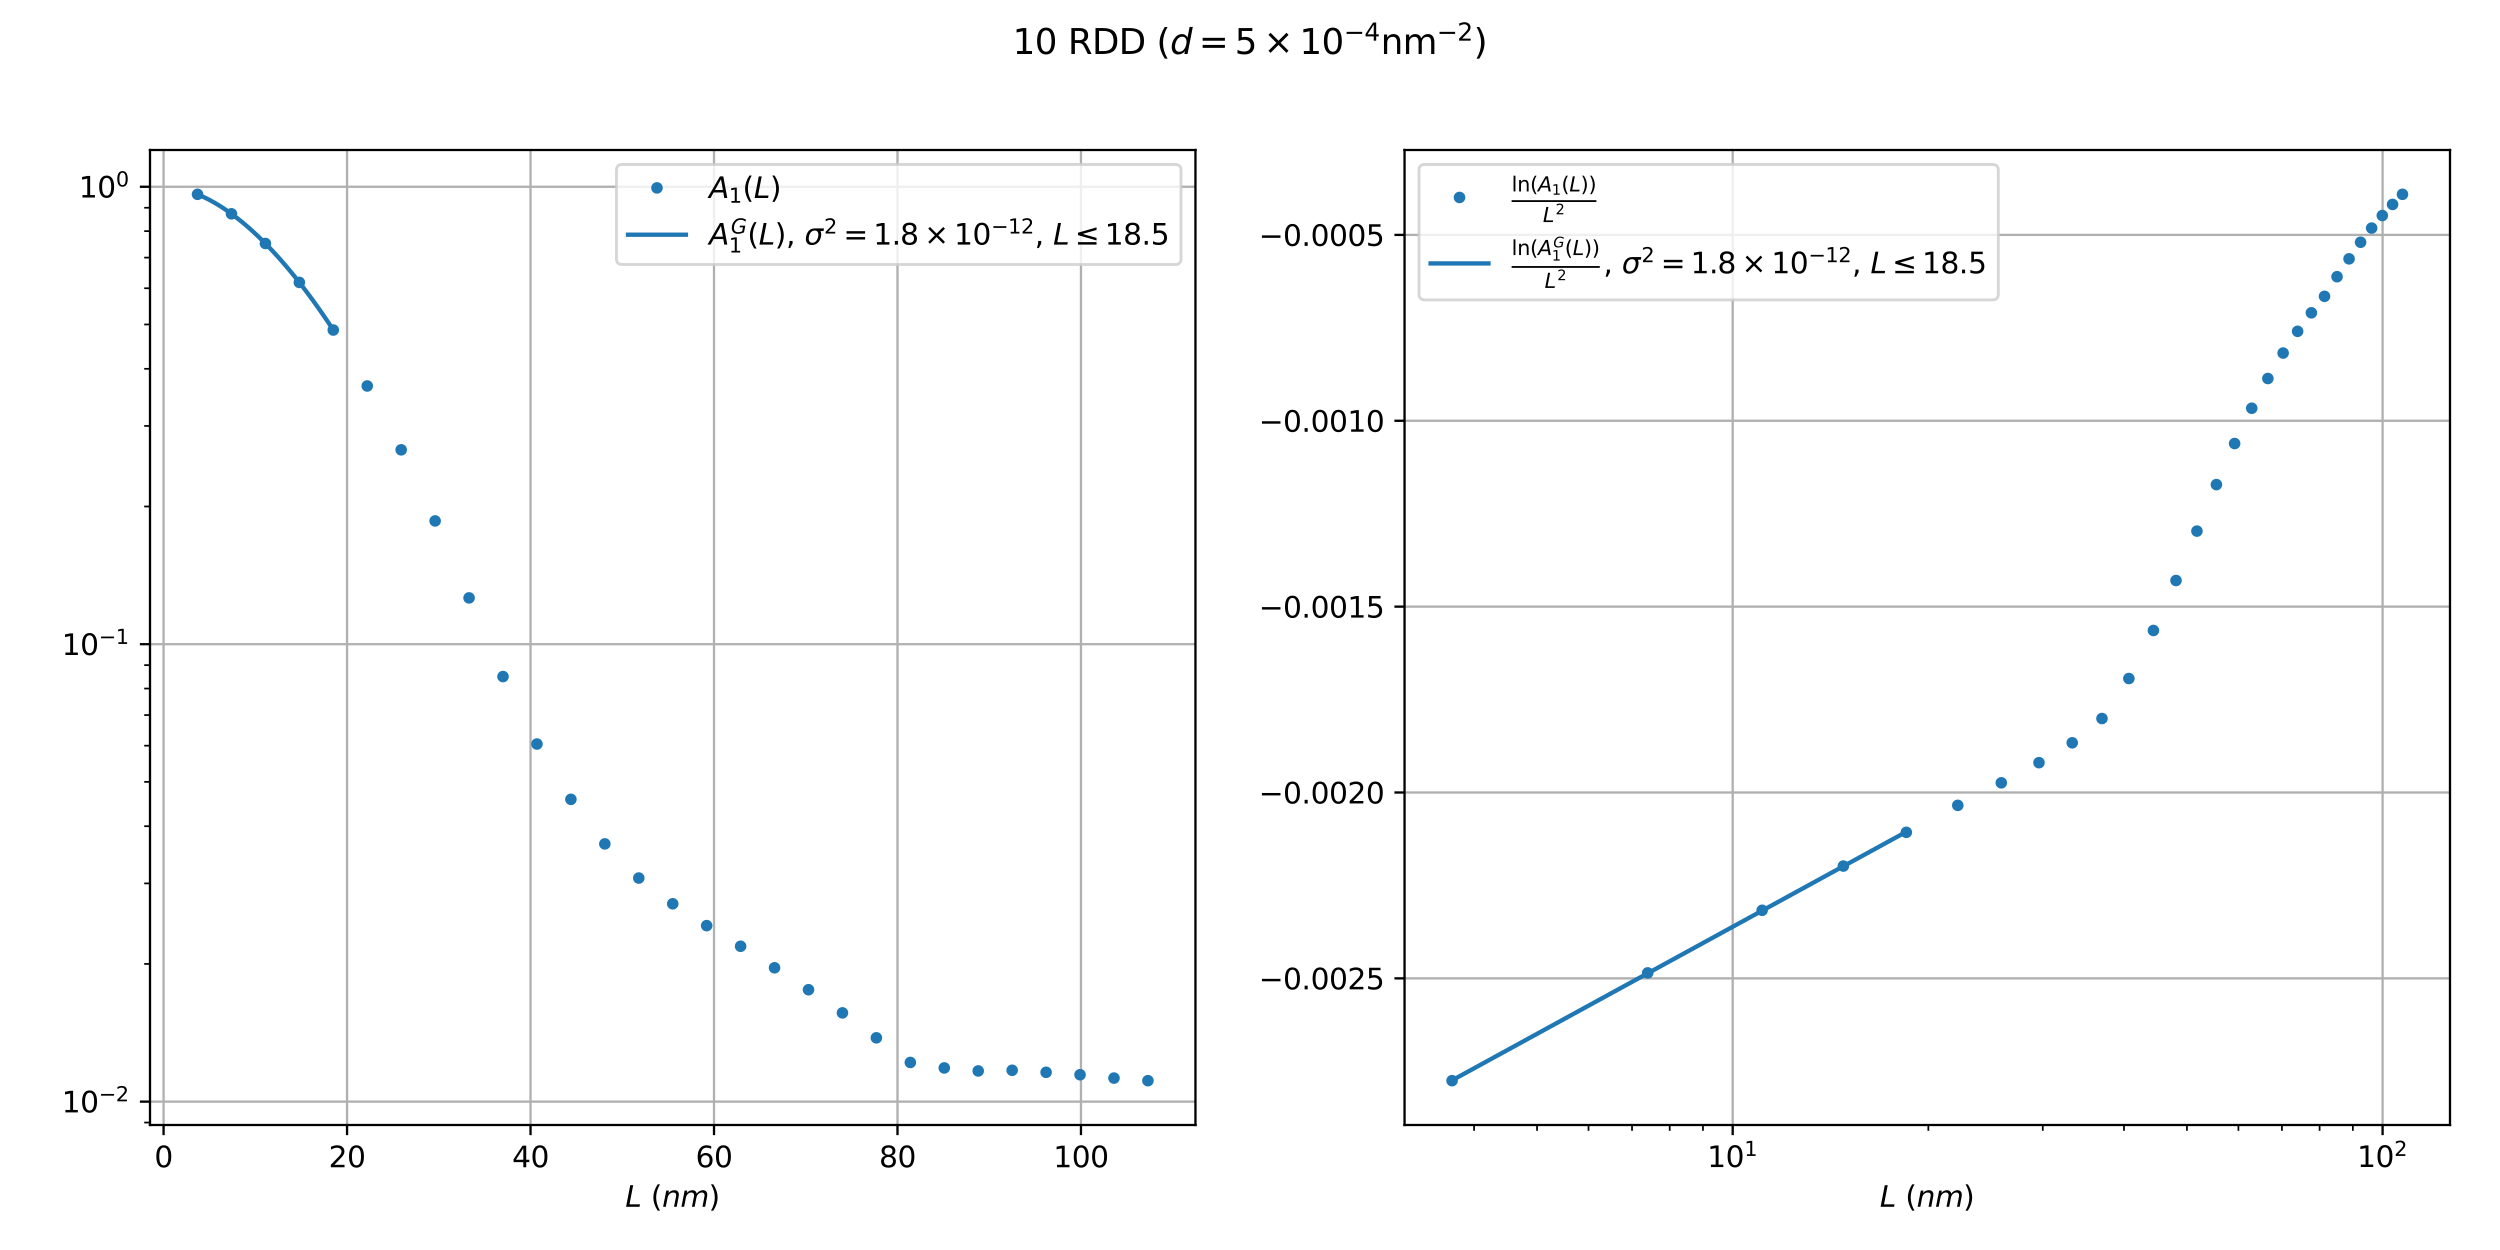 <?xml version="1.0" encoding="utf-8" standalone="no"?>
<!DOCTYPE svg PUBLIC "-//W3C//DTD SVG 1.1//EN"
  "http://www.w3.org/Graphics/SVG/1.1/DTD/svg11.dtd">
<svg height="432pt" version="1.1" viewBox="0 0 864 432" width="864pt" xmlns="http://www.w3.org/2000/svg" xmlns:xlink="http://www.w3.org/1999/xlink">
 <defs>
  <style type="text/css">*{stroke-linecap:butt;stroke-linejoin:round;}</style>
 </defs>
 <g id="figure_1">
  <g id="patch_1">
   <path d="M 0 432 
L 864 432 
L 864 0 
L 0 0 
z
" style="fill:#ffffff;"/>
  </g>
  <g id="axes_1">
   <g id="patch_2">
    <path d="M 51.84 388.8 
L 413.149 388.8 
L 413.149 51.84 
L 51.84 51.84 
z
" style="fill:#ffffff;"/>
   </g>
   <g id="matplotlib.axis_1">
    <g id="xtick_1">
     <g id="line2d_1">
      <path clip-path="url(#pb97b52e632)" d="M 56.532 388.8 
L 56.532 51.84 
" style="fill:none;stroke:#b0b0b0;stroke-linecap:square;stroke-width:0.8;"/>
     </g>
     <g id="line2d_2">
      <defs>
       <path d="M 0 0 
L 0 3.5 
" id="mb78f1dc0a3" style="stroke:#000000;stroke-width:0.8;"/>
      </defs>
      <g>
       <use style="stroke:#000000;stroke-width:0.8;" x="56.532" xlink:href="#mb78f1dc0a3" y="388.8"/>
      </g>
     </g>
     <g id="text_1">
      <!-- 0 -->
      <g transform="translate(53.351 403.398)scale(0.1 -0.1)">
       <defs>
        <path d="M 2034 4250 
Q 1547 4250 1301 3770 
Q 1056 3291 1056 2328 
Q 1056 1369 1301 889 
Q 1547 409 2034 409 
Q 2525 409 2770 889 
Q 3016 1369 3016 2328 
Q 3016 3291 2770 3770 
Q 2525 4250 2034 4250 
z
M 2034 4750 
Q 2819 4750 3233 4129 
Q 3647 3509 3647 2328 
Q 3647 1150 3233 529 
Q 2819 -91 2034 -91 
Q 1250 -91 836 529 
Q 422 1150 422 2328 
Q 422 3509 836 4129 
Q 1250 4750 2034 4750 
z
" id="DejaVuSans-30" transform="scale(0.016)"/>
       </defs>
       <use xlink:href="#DejaVuSans-30"/>
      </g>
     </g>
    </g>
    <g id="xtick_2">
     <g id="line2d_3">
      <path clip-path="url(#pb97b52e632)" d="M 119.942 388.8 
L 119.942 51.84 
" style="fill:none;stroke:#b0b0b0;stroke-linecap:square;stroke-width:0.8;"/>
     </g>
     <g id="line2d_4">
      <g>
       <use style="stroke:#000000;stroke-width:0.8;" x="119.942" xlink:href="#mb78f1dc0a3" y="388.8"/>
      </g>
     </g>
     <g id="text_2">
      <!-- 20 -->
      <g transform="translate(113.58 403.398)scale(0.1 -0.1)">
       <defs>
        <path d="M 1228 531 
L 3431 531 
L 3431 0 
L 469 0 
L 469 531 
Q 828 903 1448 1529 
Q 2069 2156 2228 2338 
Q 2531 2678 2651 2914 
Q 2772 3150 2772 3378 
Q 2772 3750 2511 3984 
Q 2250 4219 1831 4219 
Q 1534 4219 1204 4116 
Q 875 4013 500 3803 
L 500 4441 
Q 881 4594 1212 4672 
Q 1544 4750 1819 4750 
Q 2544 4750 2975 4387 
Q 3406 4025 3406 3419 
Q 3406 3131 3298 2873 
Q 3191 2616 2906 2266 
Q 2828 2175 2409 1742 
Q 1991 1309 1228 531 
z
" id="DejaVuSans-32" transform="scale(0.016)"/>
       </defs>
       <use xlink:href="#DejaVuSans-32"/>
       <use x="63.623" xlink:href="#DejaVuSans-30"/>
      </g>
     </g>
    </g>
    <g id="xtick_3">
     <g id="line2d_5">
      <path clip-path="url(#pb97b52e632)" d="M 183.352 388.8 
L 183.352 51.84 
" style="fill:none;stroke:#b0b0b0;stroke-linecap:square;stroke-width:0.8;"/>
     </g>
     <g id="line2d_6">
      <g>
       <use style="stroke:#000000;stroke-width:0.8;" x="183.352" xlink:href="#mb78f1dc0a3" y="388.8"/>
      </g>
     </g>
     <g id="text_3">
      <!-- 40 -->
      <g transform="translate(176.989 403.398)scale(0.1 -0.1)">
       <defs>
        <path d="M 2419 4116 
L 825 1625 
L 2419 1625 
L 2419 4116 
z
M 2253 4666 
L 3047 4666 
L 3047 1625 
L 3713 1625 
L 3713 1100 
L 3047 1100 
L 3047 0 
L 2419 0 
L 2419 1100 
L 313 1100 
L 313 1709 
L 2253 4666 
z
" id="DejaVuSans-34" transform="scale(0.016)"/>
       </defs>
       <use xlink:href="#DejaVuSans-34"/>
       <use x="63.623" xlink:href="#DejaVuSans-30"/>
      </g>
     </g>
    </g>
    <g id="xtick_4">
     <g id="line2d_7">
      <path clip-path="url(#pb97b52e632)" d="M 246.762 388.8 
L 246.762 51.84 
" style="fill:none;stroke:#b0b0b0;stroke-linecap:square;stroke-width:0.8;"/>
     </g>
     <g id="line2d_8">
      <g>
       <use style="stroke:#000000;stroke-width:0.8;" x="246.762" xlink:href="#mb78f1dc0a3" y="388.8"/>
      </g>
     </g>
     <g id="text_4">
      <!-- 60 -->
      <g transform="translate(240.399 403.398)scale(0.1 -0.1)">
       <defs>
        <path d="M 2113 2584 
Q 1688 2584 1439 2293 
Q 1191 2003 1191 1497 
Q 1191 994 1439 701 
Q 1688 409 2113 409 
Q 2538 409 2786 701 
Q 3034 994 3034 1497 
Q 3034 2003 2786 2293 
Q 2538 2584 2113 2584 
z
M 3366 4563 
L 3366 3988 
Q 3128 4100 2886 4159 
Q 2644 4219 2406 4219 
Q 1781 4219 1451 3797 
Q 1122 3375 1075 2522 
Q 1259 2794 1537 2939 
Q 1816 3084 2150 3084 
Q 2853 3084 3261 2657 
Q 3669 2231 3669 1497 
Q 3669 778 3244 343 
Q 2819 -91 2113 -91 
Q 1303 -91 875 529 
Q 447 1150 447 2328 
Q 447 3434 972 4092 
Q 1497 4750 2381 4750 
Q 2619 4750 2861 4703 
Q 3103 4656 3366 4563 
z
" id="DejaVuSans-36" transform="scale(0.016)"/>
       </defs>
       <use xlink:href="#DejaVuSans-36"/>
       <use x="63.623" xlink:href="#DejaVuSans-30"/>
      </g>
     </g>
    </g>
    <g id="xtick_5">
     <g id="line2d_9">
      <path clip-path="url(#pb97b52e632)" d="M 310.172 388.8 
L 310.172 51.84 
" style="fill:none;stroke:#b0b0b0;stroke-linecap:square;stroke-width:0.8;"/>
     </g>
     <g id="line2d_10">
      <g>
       <use style="stroke:#000000;stroke-width:0.8;" x="310.172" xlink:href="#mb78f1dc0a3" y="388.8"/>
      </g>
     </g>
     <g id="text_5">
      <!-- 80 -->
      <g transform="translate(303.809 403.398)scale(0.1 -0.1)">
       <defs>
        <path d="M 2034 2216 
Q 1584 2216 1326 1975 
Q 1069 1734 1069 1313 
Q 1069 891 1326 650 
Q 1584 409 2034 409 
Q 2484 409 2743 651 
Q 3003 894 3003 1313 
Q 3003 1734 2745 1975 
Q 2488 2216 2034 2216 
z
M 1403 2484 
Q 997 2584 770 2862 
Q 544 3141 544 3541 
Q 544 4100 942 4425 
Q 1341 4750 2034 4750 
Q 2731 4750 3128 4425 
Q 3525 4100 3525 3541 
Q 3525 3141 3298 2862 
Q 3072 2584 2669 2484 
Q 3125 2378 3379 2068 
Q 3634 1759 3634 1313 
Q 3634 634 3220 271 
Q 2806 -91 2034 -91 
Q 1263 -91 848 271 
Q 434 634 434 1313 
Q 434 1759 690 2068 
Q 947 2378 1403 2484 
z
M 1172 3481 
Q 1172 3119 1398 2916 
Q 1625 2713 2034 2713 
Q 2441 2713 2670 2916 
Q 2900 3119 2900 3481 
Q 2900 3844 2670 4047 
Q 2441 4250 2034 4250 
Q 1625 4250 1398 4047 
Q 1172 3844 1172 3481 
z
" id="DejaVuSans-38" transform="scale(0.016)"/>
       </defs>
       <use xlink:href="#DejaVuSans-38"/>
       <use x="63.623" xlink:href="#DejaVuSans-30"/>
      </g>
     </g>
    </g>
    <g id="xtick_6">
     <g id="line2d_11">
      <path clip-path="url(#pb97b52e632)" d="M 373.581 388.8 
L 373.581 51.84 
" style="fill:none;stroke:#b0b0b0;stroke-linecap:square;stroke-width:0.8;"/>
     </g>
     <g id="line2d_12">
      <g>
       <use style="stroke:#000000;stroke-width:0.8;" x="373.581" xlink:href="#mb78f1dc0a3" y="388.8"/>
      </g>
     </g>
     <g id="text_6">
      <!-- 100 -->
      <g transform="translate(364.038 403.398)scale(0.1 -0.1)">
       <defs>
        <path d="M 794 531 
L 1825 531 
L 1825 4091 
L 703 3866 
L 703 4441 
L 1819 4666 
L 2450 4666 
L 2450 531 
L 3481 531 
L 3481 0 
L 794 0 
L 794 531 
z
" id="DejaVuSans-31" transform="scale(0.016)"/>
       </defs>
       <use xlink:href="#DejaVuSans-31"/>
       <use x="63.623" xlink:href="#DejaVuSans-30"/>
       <use x="127.246" xlink:href="#DejaVuSans-30"/>
      </g>
     </g>
    </g>
    <g id="text_7">
     <!-- $L \ (nm)$ -->
     <g transform="translate(216.095 417.077)scale(0.1 -0.1)">
      <defs>
       <path d="M 1075 4666 
L 1709 4666 
L 909 525 
L 3181 525 
L 3078 0 
L 172 0 
L 1075 4666 
z
" id="DejaVuSans-Oblique-4c" transform="scale(0.016)"/>
       <path d="M 1984 4856 
Q 1566 4138 1362 3434 
Q 1159 2731 1159 2009 
Q 1159 1288 1364 580 
Q 1569 -128 1984 -844 
L 1484 -844 
Q 1016 -109 783 600 
Q 550 1309 550 2009 
Q 550 2706 781 3412 
Q 1013 4119 1484 4856 
L 1984 4856 
z
" id="DejaVuSans-28" transform="scale(0.016)"/>
       <path d="M 3566 2113 
L 3156 0 
L 2578 0 
L 2988 2091 
Q 3016 2238 3031 2350 
Q 3047 2463 3047 2528 
Q 3047 2791 2881 2937 
Q 2716 3084 2419 3084 
Q 1956 3084 1622 2776 
Q 1288 2469 1184 1941 
L 800 0 
L 225 0 
L 903 3500 
L 1478 3500 
L 1363 2950 
Q 1603 3253 1940 3418 
Q 2278 3584 2650 3584 
Q 3113 3584 3367 3334 
Q 3622 3084 3622 2631 
Q 3622 2519 3608 2391 
Q 3594 2263 3566 2113 
z
" id="DejaVuSans-Oblique-6e" transform="scale(0.016)"/>
       <path d="M 5747 2113 
L 5338 0 
L 4763 0 
L 5166 2094 
Q 5191 2228 5203 2325 
Q 5216 2422 5216 2491 
Q 5216 2772 5059 2928 
Q 4903 3084 4622 3084 
Q 4203 3084 3875 2770 
Q 3547 2456 3450 1953 
L 3066 0 
L 2491 0 
L 2900 2094 
Q 2925 2209 2937 2307 
Q 2950 2406 2950 2484 
Q 2950 2769 2794 2926 
Q 2638 3084 2363 3084 
Q 1938 3084 1609 2770 
Q 1281 2456 1184 1953 
L 800 0 
L 225 0 
L 909 3500 
L 1484 3500 
L 1375 2956 
Q 1609 3263 1923 3423 
Q 2238 3584 2597 3584 
Q 2978 3584 3223 3384 
Q 3469 3184 3519 2828 
Q 3781 3197 4126 3390 
Q 4472 3584 4856 3584 
Q 5306 3584 5551 3325 
Q 5797 3066 5797 2591 
Q 5797 2488 5784 2364 
Q 5772 2241 5747 2113 
z
" id="DejaVuSans-Oblique-6d" transform="scale(0.016)"/>
       <path d="M 513 4856 
L 1013 4856 
Q 1481 4119 1714 3412 
Q 1947 2706 1947 2009 
Q 1947 1309 1714 600 
Q 1481 -109 1013 -844 
L 513 -844 
Q 928 -128 1133 580 
Q 1338 1288 1338 2009 
Q 1338 2731 1133 3434 
Q 928 4138 513 4856 
z
" id="DejaVuSans-29" transform="scale(0.016)"/>
      </defs>
      <use transform="translate(0 0.125)" xlink:href="#DejaVuSans-Oblique-4c"/>
      <use transform="translate(88.183 0.125)" xlink:href="#DejaVuSans-28"/>
      <use transform="translate(127.197 0.125)" xlink:href="#DejaVuSans-Oblique-6e"/>
      <use transform="translate(190.576 0.125)" xlink:href="#DejaVuSans-Oblique-6d"/>
      <use transform="translate(287.988 0.125)" xlink:href="#DejaVuSans-29"/>
     </g>
    </g>
   </g>
   <g id="matplotlib.axis_2">
    <g id="ytick_1">
     <g id="line2d_13">
      <path clip-path="url(#pb97b52e632)" d="M 51.84 380.721 
L 413.149 380.721 
" style="fill:none;stroke:#b0b0b0;stroke-linecap:square;stroke-width:0.8;"/>
     </g>
     <g id="line2d_14">
      <defs>
       <path d="M 0 0 
L -3.5 0 
" id="m21ba1be3ae" style="stroke:#000000;stroke-width:0.8;"/>
      </defs>
      <g>
       <use style="stroke:#000000;stroke-width:0.8;" x="51.84" xlink:href="#m21ba1be3ae" y="380.721"/>
      </g>
     </g>
     <g id="text_8">
      <!-- $\mathdefault{10^{-2}}$ -->
      <g transform="translate(21.34 384.52)scale(0.1 -0.1)">
       <defs>
        <path d="M 678 2272 
L 4684 2272 
L 4684 1741 
L 678 1741 
L 678 2272 
z
" id="DejaVuSans-2212" transform="scale(0.016)"/>
       </defs>
       <use transform="translate(0 0.766)" xlink:href="#DejaVuSans-31"/>
       <use transform="translate(63.623 0.766)" xlink:href="#DejaVuSans-30"/>
       <use transform="translate(128.203 39.047)scale(0.7)" xlink:href="#DejaVuSans-2212"/>
       <use transform="translate(186.855 39.047)scale(0.7)" xlink:href="#DejaVuSans-32"/>
      </g>
     </g>
    </g>
    <g id="ytick_2">
     <g id="line2d_15">
      <path clip-path="url(#pb97b52e632)" d="M 51.84 222.635 
L 413.149 222.635 
" style="fill:none;stroke:#b0b0b0;stroke-linecap:square;stroke-width:0.8;"/>
     </g>
     <g id="line2d_16">
      <g>
       <use style="stroke:#000000;stroke-width:0.8;" x="51.84" xlink:href="#m21ba1be3ae" y="222.635"/>
      </g>
     </g>
     <g id="text_9">
      <!-- $\mathdefault{10^{-1}}$ -->
      <g transform="translate(21.34 226.434)scale(0.1 -0.1)">
       <use transform="translate(0 0.684)" xlink:href="#DejaVuSans-31"/>
       <use transform="translate(63.623 0.684)" xlink:href="#DejaVuSans-30"/>
       <use transform="translate(128.203 38.966)scale(0.7)" xlink:href="#DejaVuSans-2212"/>
       <use transform="translate(186.855 38.966)scale(0.7)" xlink:href="#DejaVuSans-31"/>
      </g>
     </g>
    </g>
    <g id="ytick_3">
     <g id="line2d_17">
      <path clip-path="url(#pb97b52e632)" d="M 51.84 64.549 
L 413.149 64.549 
" style="fill:none;stroke:#b0b0b0;stroke-linecap:square;stroke-width:0.8;"/>
     </g>
     <g id="line2d_18">
      <g>
       <use style="stroke:#000000;stroke-width:0.8;" x="51.84" xlink:href="#m21ba1be3ae" y="64.549"/>
      </g>
     </g>
     <g id="text_10">
      <!-- $\mathdefault{10^{0}}$ -->
      <g transform="translate(27.24 68.348)scale(0.1 -0.1)">
       <use transform="translate(0 0.766)" xlink:href="#DejaVuSans-31"/>
       <use transform="translate(63.623 0.766)" xlink:href="#DejaVuSans-30"/>
       <use transform="translate(128.203 39.047)scale(0.7)" xlink:href="#DejaVuSans-30"/>
      </g>
     </g>
    </g>
    <g id="ytick_4">
     <g id="line2d_19">
      <defs>
       <path d="M 0 0 
L -2 0 
" id="m1675311698" style="stroke:#000000;stroke-width:0.6;"/>
      </defs>
      <g>
       <use style="stroke:#000000;stroke-width:0.6;" x="51.84" xlink:href="#m1675311698" y="387.955"/>
      </g>
     </g>
    </g>
    <g id="ytick_5">
     <g id="line2d_20">
      <g>
       <use style="stroke:#000000;stroke-width:0.6;" x="51.84" xlink:href="#m1675311698" y="333.132"/>
      </g>
     </g>
    </g>
    <g id="ytick_6">
     <g id="line2d_21">
      <g>
       <use style="stroke:#000000;stroke-width:0.6;" x="51.84" xlink:href="#m1675311698" y="305.295"/>
      </g>
     </g>
    </g>
    <g id="ytick_7">
     <g id="line2d_22">
      <g>
       <use style="stroke:#000000;stroke-width:0.6;" x="51.84" xlink:href="#m1675311698" y="285.544"/>
      </g>
     </g>
    </g>
    <g id="ytick_8">
     <g id="line2d_23">
      <g>
       <use style="stroke:#000000;stroke-width:0.6;" x="51.84" xlink:href="#m1675311698" y="270.224"/>
      </g>
     </g>
    </g>
    <g id="ytick_9">
     <g id="line2d_24">
      <g>
       <use style="stroke:#000000;stroke-width:0.6;" x="51.84" xlink:href="#m1675311698" y="257.706"/>
      </g>
     </g>
    </g>
    <g id="ytick_10">
     <g id="line2d_25">
      <g>
       <use style="stroke:#000000;stroke-width:0.6;" x="51.84" xlink:href="#m1675311698" y="247.123"/>
      </g>
     </g>
    </g>
    <g id="ytick_11">
     <g id="line2d_26">
      <g>
       <use style="stroke:#000000;stroke-width:0.6;" x="51.84" xlink:href="#m1675311698" y="237.955"/>
      </g>
     </g>
    </g>
    <g id="ytick_12">
     <g id="line2d_27">
      <g>
       <use style="stroke:#000000;stroke-width:0.6;" x="51.84" xlink:href="#m1675311698" y="229.869"/>
      </g>
     </g>
    </g>
    <g id="ytick_13">
     <g id="line2d_28">
      <g>
       <use style="stroke:#000000;stroke-width:0.6;" x="51.84" xlink:href="#m1675311698" y="175.046"/>
      </g>
     </g>
    </g>
    <g id="ytick_14">
     <g id="line2d_29">
      <g>
       <use style="stroke:#000000;stroke-width:0.6;" x="51.84" xlink:href="#m1675311698" y="147.209"/>
      </g>
     </g>
    </g>
    <g id="ytick_15">
     <g id="line2d_30">
      <g>
       <use style="stroke:#000000;stroke-width:0.6;" x="51.84" xlink:href="#m1675311698" y="127.458"/>
      </g>
     </g>
    </g>
    <g id="ytick_16">
     <g id="line2d_31">
      <g>
       <use style="stroke:#000000;stroke-width:0.6;" x="51.84" xlink:href="#m1675311698" y="112.137"/>
      </g>
     </g>
    </g>
    <g id="ytick_17">
     <g id="line2d_32">
      <g>
       <use style="stroke:#000000;stroke-width:0.6;" x="51.84" xlink:href="#m1675311698" y="99.62"/>
      </g>
     </g>
    </g>
    <g id="ytick_18">
     <g id="line2d_33">
      <g>
       <use style="stroke:#000000;stroke-width:0.6;" x="51.84" xlink:href="#m1675311698" y="89.037"/>
      </g>
     </g>
    </g>
    <g id="ytick_19">
     <g id="line2d_34">
      <g>
       <use style="stroke:#000000;stroke-width:0.6;" x="51.84" xlink:href="#m1675311698" y="79.869"/>
      </g>
     </g>
    </g>
    <g id="ytick_20">
     <g id="line2d_35">
      <g>
       <use style="stroke:#000000;stroke-width:0.6;" x="51.84" xlink:href="#m1675311698" y="71.782"/>
      </g>
     </g>
    </g>
   </g>
   <g id="line2d_36">
    <defs>
     <path d="M 0 1.5 
C 0.398 1.5 0.779 1.342 1.061 1.061 
C 1.342 0.779 1.5 0.398 1.5 0 
C 1.5 -0.398 1.342 -0.779 1.061 -1.061 
C 0.779 -1.342 0.398 -1.5 0 -1.5 
C -0.398 -1.5 -0.779 -1.342 -1.061 -1.061 
C -1.342 -0.779 -1.5 -0.398 -1.5 0 
C -1.5 0.398 -1.342 0.779 -1.061 1.061 
C -0.779 1.342 -0.398 1.5 0 1.5 
z
" id="mfdf745324b" style="stroke:#1f77b4;"/>
    </defs>
    <g clip-path="url(#pb97b52e632)">
     <use style="fill:#1f77b4;stroke:#1f77b4;" x="68.263" xlink:href="#mfdf745324b" y="67.157"/>
     <use style="fill:#1f77b4;stroke:#1f77b4;" x="79.994" xlink:href="#mfdf745324b" y="73.892"/>
     <use style="fill:#1f77b4;stroke:#1f77b4;" x="91.725" xlink:href="#mfdf745324b" y="84.148"/>
     <use style="fill:#1f77b4;stroke:#1f77b4;" x="103.456" xlink:href="#mfdf745324b" y="97.602"/>
     <use style="fill:#1f77b4;stroke:#1f77b4;" x="115.186" xlink:href="#mfdf745324b" y="114.062"/>
     <use style="fill:#1f77b4;stroke:#1f77b4;" x="126.917" xlink:href="#mfdf745324b" y="133.392"/>
     <use style="fill:#1f77b4;stroke:#1f77b4;" x="138.648" xlink:href="#mfdf745324b" y="155.46"/>
     <use style="fill:#1f77b4;stroke:#1f77b4;" x="150.379" xlink:href="#mfdf745324b" y="180.031"/>
     <use style="fill:#1f77b4;stroke:#1f77b4;" x="162.11" xlink:href="#mfdf745324b" y="206.635"/>
     <use style="fill:#1f77b4;stroke:#1f77b4;" x="173.84" xlink:href="#mfdf745324b" y="233.827"/>
     <use style="fill:#1f77b4;stroke:#1f77b4;" x="185.571" xlink:href="#mfdf745324b" y="257.139"/>
     <use style="fill:#1f77b4;stroke:#1f77b4;" x="197.302" xlink:href="#mfdf745324b" y="276.254"/>
     <use style="fill:#1f77b4;stroke:#1f77b4;" x="209.033" xlink:href="#mfdf745324b" y="291.649"/>
     <use style="fill:#1f77b4;stroke:#1f77b4;" x="220.764" xlink:href="#mfdf745324b" y="303.45"/>
     <use style="fill:#1f77b4;stroke:#1f77b4;" x="232.495" xlink:href="#mfdf745324b" y="312.347"/>
     <use style="fill:#1f77b4;stroke:#1f77b4;" x="244.225" xlink:href="#mfdf745324b" y="319.9"/>
     <use style="fill:#1f77b4;stroke:#1f77b4;" x="255.956" xlink:href="#mfdf745324b" y="327.031"/>
     <use style="fill:#1f77b4;stroke:#1f77b4;" x="267.687" xlink:href="#mfdf745324b" y="334.467"/>
     <use style="fill:#1f77b4;stroke:#1f77b4;" x="279.418" xlink:href="#mfdf745324b" y="342.049"/>
     <use style="fill:#1f77b4;stroke:#1f77b4;" x="291.149" xlink:href="#mfdf745324b" y="350.054"/>
     <use style="fill:#1f77b4;stroke:#1f77b4;" x="302.879" xlink:href="#mfdf745324b" y="358.673"/>
     <use style="fill:#1f77b4;stroke:#1f77b4;" x="314.61" xlink:href="#mfdf745324b" y="367.189"/>
     <use style="fill:#1f77b4;stroke:#1f77b4;" x="326.341" xlink:href="#mfdf745324b" y="369.078"/>
     <use style="fill:#1f77b4;stroke:#1f77b4;" x="338.072" xlink:href="#mfdf745324b" y="370.119"/>
     <use style="fill:#1f77b4;stroke:#1f77b4;" x="349.803" xlink:href="#mfdf745324b" y="369.889"/>
     <use style="fill:#1f77b4;stroke:#1f77b4;" x="361.534" xlink:href="#mfdf745324b" y="370.59"/>
     <use style="fill:#1f77b4;stroke:#1f77b4;" x="373.264" xlink:href="#mfdf745324b" y="371.431"/>
     <use style="fill:#1f77b4;stroke:#1f77b4;" x="384.995" xlink:href="#mfdf745324b" y="372.587"/>
     <use style="fill:#1f77b4;stroke:#1f77b4;" x="396.726" xlink:href="#mfdf745324b" y="373.484"/>
    </g>
   </g>
   <g id="line2d_37">
    <path clip-path="url(#pb97b52e632)" d="M 68.263 67.156 
L 69.466 67.672 
L 70.669 68.23 
L 71.873 68.829 
L 73.076 69.468 
L 74.279 70.147 
L 75.482 70.864 
L 76.685 71.621 
L 77.888 72.416 
L 79.092 73.248 
L 80.295 74.117 
L 81.498 75.023 
L 82.701 75.966 
L 83.904 76.944 
L 85.107 77.958 
L 86.311 79.007 
L 87.514 80.091 
L 88.717 81.21 
L 89.92 82.363 
L 91.123 83.55 
L 92.326 84.77 
L 93.53 86.024 
L 94.733 87.311 
L 95.936 88.631 
L 97.139 89.983 
L 98.342 91.368 
L 99.545 92.785 
L 100.748 94.234 
L 101.952 95.714 
L 103.155 97.226 
L 104.358 98.769 
L 105.561 100.343 
L 106.764 101.947 
L 107.967 103.583 
L 109.171 105.249 
L 110.374 106.944 
L 111.577 108.67 
L 112.78 110.426 
L 113.983 112.212 
L 115.186 114.027 
" style="fill:none;stroke:#1f77b4;stroke-linecap:square;stroke-width:1.5;"/>
   </g>
   <g id="patch_3">
    <path d="M 51.84 388.8 
L 51.84 51.84 
" style="fill:none;stroke:#000000;stroke-linecap:square;stroke-linejoin:miter;stroke-width:0.8;"/>
   </g>
   <g id="patch_4">
    <path d="M 413.149 388.8 
L 413.149 51.84 
" style="fill:none;stroke:#000000;stroke-linecap:square;stroke-linejoin:miter;stroke-width:0.8;"/>
   </g>
   <g id="patch_5">
    <path d="M 51.84 388.8 
L 413.149 388.8 
" style="fill:none;stroke:#000000;stroke-linecap:square;stroke-linejoin:miter;stroke-width:0.8;"/>
   </g>
   <g id="patch_6">
    <path d="M 51.84 51.84 
L 413.149 51.84 
" style="fill:none;stroke:#000000;stroke-linecap:square;stroke-linejoin:miter;stroke-width:0.8;"/>
   </g>
   <g id="legend_1">
    <g id="patch_7">
     <path d="M 215.049 91.418 
L 406.149 91.418 
Q 408.149 91.418 408.149 89.418 
L 408.149 58.84 
Q 408.149 56.84 406.149 56.84 
L 215.049 56.84 
Q 213.049 56.84 213.049 58.84 
L 213.049 89.418 
Q 213.049 91.418 215.049 91.418 
z
" style="fill:#ffffff;opacity:0.8;stroke:#cccccc;stroke-linejoin:miter;"/>
    </g>
    <g id="line2d_38"/>
    <g id="line2d_39">
     <g>
      <use style="fill:#1f77b4;stroke:#1f77b4;" x="227.049" xlink:href="#mfdf745324b" y="64.938"/>
     </g>
    </g>
    <g id="text_11">
     <!-- $A_{1}(L)$ -->
     <g transform="translate(245.049 68.438)scale(0.1 -0.1)">
      <defs>
       <path d="M 2356 4666 
L 3072 4666 
L 3938 0 
L 3278 0 
L 3084 1197 
L 984 1197 
L 325 0 
L -341 0 
L 2356 4666 
z
M 2584 4044 
L 1275 1722 
L 2988 1722 
L 2584 4044 
z
" id="DejaVuSans-Oblique-41" transform="scale(0.016)"/>
      </defs>
      <use transform="translate(0 0.125)" xlink:href="#DejaVuSans-Oblique-41"/>
      <use transform="translate(68.408 -16.281)scale(0.7)" xlink:href="#DejaVuSans-31"/>
      <use transform="translate(115.679 0.125)" xlink:href="#DejaVuSans-28"/>
      <use transform="translate(154.692 0.125)" xlink:href="#DejaVuSans-Oblique-4c"/>
      <use transform="translate(210.405 0.125)" xlink:href="#DejaVuSans-29"/>
     </g>
    </g>
    <g id="line2d_40">
     <path d="M 217.049 81.118 
L 237.049 81.118 
" style="fill:none;stroke:#1f77b4;stroke-linecap:square;stroke-width:1.5;"/>
    </g>
    <g id="line2d_41"/>
    <g id="text_12">
     <!-- $A^G_{1}(L)$, $ \sigma^2 =1.8 \times 10^{-12} $, $ L \leq 18.5 $ -->
     <g transform="translate(245.049 84.618)scale(0.1 -0.1)">
      <defs>
       <path d="M 3494 697 
L 3738 1919 
L 2700 1919 
L 2797 2438 
L 4453 2438 
L 4050 384 
Q 3634 156 3143 32 
Q 2653 -91 2156 -91 
Q 1278 -91 783 396 
Q 288 884 288 1753 
Q 288 2475 589 3126 
Q 891 3778 1422 4213 
Q 1756 4484 2153 4617 
Q 2550 4750 3034 4750 
Q 3472 4750 3873 4639 
Q 4275 4528 4641 4306 
L 4513 3634 
Q 4231 3928 3853 4083 
Q 3475 4238 3047 4238 
Q 2550 4238 2172 4048 
Q 1794 3859 1497 3463 
Q 1244 3125 1098 2667 
Q 953 2209 953 1734 
Q 953 1081 1287 751 
Q 1622 422 2284 422 
Q 2616 422 2925 492 
Q 3234 563 3494 697 
z
" id="DejaVuSans-Oblique-47" transform="scale(0.016)"/>
       <path d="M 750 794 
L 1409 794 
L 1409 256 
L 897 -744 
L 494 -744 
L 750 256 
L 750 794 
z
" id="DejaVuSans-2c" transform="scale(0.016)"/>
       <path id="DejaVuSans-20" transform="scale(0.016)"/>
       <path d="M 2219 3044 
Q 1744 3044 1422 2700 
Q 1081 2341 969 1747 
Q 844 1119 1044 756 
Q 1241 397 1706 397 
Q 2166 397 2503 759 
Q 2844 1122 2966 1747 
Q 3075 2319 2881 2700 
Q 2700 3044 2219 3044 
z
M 2309 3503 
L 4219 3500 
L 4106 2925 
L 3463 2925 
Q 3706 2438 3575 1747 
Q 3406 888 2884 400 
Q 2359 -91 1609 -91 
Q 856 -91 525 400 
Q 194 888 363 1747 
Q 528 2609 1050 3097 
Q 1484 3503 2309 3503 
z
" id="DejaVuSans-Oblique-3c3" transform="scale(0.016)"/>
       <path d="M 678 2906 
L 4684 2906 
L 4684 2381 
L 678 2381 
L 678 2906 
z
M 678 1631 
L 4684 1631 
L 4684 1100 
L 678 1100 
L 678 1631 
z
" id="DejaVuSans-3d" transform="scale(0.016)"/>
       <path d="M 684 794 
L 1344 794 
L 1344 0 
L 684 0 
L 684 794 
z
" id="DejaVuSans-2e" transform="scale(0.016)"/>
       <path d="M 4488 3438 
L 3059 2003 
L 4488 575 
L 4116 197 
L 2681 1631 
L 1247 197 
L 878 575 
L 2303 2003 
L 878 3438 
L 1247 3816 
L 2681 2381 
L 4116 3816 
L 4488 3438 
z
" id="DejaVuSans-d7" transform="scale(0.016)"/>
       <path d="M 4684 3175 
L 1684 2309 
L 4684 1453 
L 4684 897 
L 678 2047 
L 678 2578 
L 4684 3725 
L 4684 3175 
z
M 678 531 
L 4684 531 
L 4684 0 
L 678 0 
L 678 531 
z
" id="DejaVuSans-2264" transform="scale(0.016)"/>
       <path d="M 691 4666 
L 3169 4666 
L 3169 4134 
L 1269 4134 
L 1269 2991 
Q 1406 3038 1543 3061 
Q 1681 3084 1819 3084 
Q 2600 3084 3056 2656 
Q 3513 2228 3513 1497 
Q 3513 744 3044 326 
Q 2575 -91 1722 -91 
Q 1428 -91 1123 -41 
Q 819 9 494 109 
L 494 744 
Q 775 591 1075 516 
Q 1375 441 1709 441 
Q 2250 441 2565 725 
Q 2881 1009 2881 1497 
Q 2881 1984 2565 2268 
Q 2250 2553 1709 2553 
Q 1456 2553 1204 2497 
Q 953 2441 691 2322 
L 691 4666 
z
" id="DejaVuSans-35" transform="scale(0.016)"/>
      </defs>
      <use transform="translate(0 0.766)" xlink:href="#DejaVuSans-Oblique-41"/>
      <use transform="translate(75.425 39.047)scale(0.7)" xlink:href="#DejaVuSans-Oblique-47"/>
      <use transform="translate(68.408 -26.578)scale(0.7)" xlink:href="#DejaVuSans-31"/>
      <use transform="translate(132.403 0.766)" xlink:href="#DejaVuSans-28"/>
      <use transform="translate(171.416 0.766)" xlink:href="#DejaVuSans-Oblique-4c"/>
      <use transform="translate(227.129 0.766)" xlink:href="#DejaVuSans-29"/>
      <use transform="translate(266.143 0.766)" xlink:href="#DejaVuSans-2c"/>
      <use transform="translate(297.93 0.766)" xlink:href="#DejaVuSans-20"/>
      <use transform="translate(329.717 0.766)" xlink:href="#DejaVuSans-Oblique-3c3"/>
      <use transform="translate(397.569 39.047)scale(0.7)" xlink:href="#DejaVuSans-32"/>
      <use transform="translate(464.322 0.766)" xlink:href="#DejaVuSans-3d"/>
      <use transform="translate(567.593 0.766)" xlink:href="#DejaVuSans-31"/>
      <use transform="translate(631.216 0.766)" xlink:href="#DejaVuSans-2e"/>
      <use transform="translate(660.378 0.766)" xlink:href="#DejaVuSans-38"/>
      <use transform="translate(743.484 0.766)" xlink:href="#DejaVuSans-d7"/>
      <use transform="translate(846.755 0.766)" xlink:href="#DejaVuSans-31"/>
      <use transform="translate(910.378 0.766)" xlink:href="#DejaVuSans-30"/>
      <use transform="translate(974.958 39.047)scale(0.7)" xlink:href="#DejaVuSans-2212"/>
      <use transform="translate(1033.611 39.047)scale(0.7)" xlink:href="#DejaVuSans-31"/>
      <use transform="translate(1078.147 39.047)scale(0.7)" xlink:href="#DejaVuSans-32"/>
      <use transform="translate(1125.417 0.766)" xlink:href="#DejaVuSans-2c"/>
      <use transform="translate(1157.204 0.766)" xlink:href="#DejaVuSans-20"/>
      <use transform="translate(1188.991 0.766)" xlink:href="#DejaVuSans-Oblique-4c"/>
      <use transform="translate(1264.187 0.766)" xlink:href="#DejaVuSans-2264"/>
      <use transform="translate(1367.458 0.766)" xlink:href="#DejaVuSans-31"/>
      <use transform="translate(1431.081 0.766)" xlink:href="#DejaVuSans-38"/>
      <use transform="translate(1494.704 0.766)" xlink:href="#DejaVuSans-2e"/>
      <use transform="translate(1526.491 0.766)" xlink:href="#DejaVuSans-35"/>
     </g>
    </g>
   </g>
  </g>
  <g id="axes_2">
   <g id="patch_8">
    <path d="M 485.411 388.8 
L 846.72 388.8 
L 846.72 51.84 
L 485.411 51.84 
z
" style="fill:#ffffff;"/>
   </g>
   <g id="matplotlib.axis_3">
    <g id="xtick_7">
     <g id="line2d_42">
      <path clip-path="url(#p03d4454f77)" d="M 598.818 388.8 
L 598.818 51.84 
" style="fill:none;stroke:#b0b0b0;stroke-linecap:square;stroke-width:0.8;"/>
     </g>
     <g id="line2d_43">
      <g>
       <use style="stroke:#000000;stroke-width:0.8;" x="598.818" xlink:href="#mb78f1dc0a3" y="388.8"/>
      </g>
     </g>
     <g id="text_13">
      <!-- $\mathdefault{10^{1}}$ -->
      <g transform="translate(590.018 403.398)scale(0.1 -0.1)">
       <use transform="translate(0 0.684)" xlink:href="#DejaVuSans-31"/>
       <use transform="translate(63.623 0.684)" xlink:href="#DejaVuSans-30"/>
       <use transform="translate(128.203 38.966)scale(0.7)" xlink:href="#DejaVuSans-31"/>
      </g>
     </g>
    </g>
    <g id="xtick_8">
     <g id="line2d_44">
      <path clip-path="url(#p03d4454f77)" d="M 823.424 388.8 
L 823.424 51.84 
" style="fill:none;stroke:#b0b0b0;stroke-linecap:square;stroke-width:0.8;"/>
     </g>
     <g id="line2d_45">
      <g>
       <use style="stroke:#000000;stroke-width:0.8;" x="823.424" xlink:href="#mb78f1dc0a3" y="388.8"/>
      </g>
     </g>
     <g id="text_14">
      <!-- $\mathdefault{10^{2}}$ -->
      <g transform="translate(814.624 403.398)scale(0.1 -0.1)">
       <use transform="translate(0 0.766)" xlink:href="#DejaVuSans-31"/>
       <use transform="translate(63.623 0.766)" xlink:href="#DejaVuSans-30"/>
       <use transform="translate(128.203 39.047)scale(0.7)" xlink:href="#DejaVuSans-32"/>
      </g>
     </g>
    </g>
    <g id="xtick_9">
     <g id="line2d_46">
      <defs>
       <path d="M 0 0 
L 0 2 
" id="me4fd7867dc" style="stroke:#000000;stroke-width:0.6;"/>
      </defs>
      <g>
       <use style="stroke:#000000;stroke-width:0.6;" x="509.439" xlink:href="#me4fd7867dc" y="388.8"/>
      </g>
     </g>
    </g>
    <g id="xtick_10">
     <g id="line2d_47">
      <g>
       <use style="stroke:#000000;stroke-width:0.6;" x="531.205" xlink:href="#me4fd7867dc" y="388.8"/>
      </g>
     </g>
    </g>
    <g id="xtick_11">
     <g id="line2d_48">
      <g>
       <use style="stroke:#000000;stroke-width:0.6;" x="548.99" xlink:href="#me4fd7867dc" y="388.8"/>
      </g>
     </g>
    </g>
    <g id="xtick_12">
     <g id="line2d_49">
      <g>
       <use style="stroke:#000000;stroke-width:0.6;" x="564.027" xlink:href="#me4fd7867dc" y="388.8"/>
      </g>
     </g>
    </g>
    <g id="xtick_13">
     <g id="line2d_50">
      <g>
       <use style="stroke:#000000;stroke-width:0.6;" x="577.052" xlink:href="#me4fd7867dc" y="388.8"/>
      </g>
     </g>
    </g>
    <g id="xtick_14">
     <g id="line2d_51">
      <g>
       <use style="stroke:#000000;stroke-width:0.6;" x="588.541" xlink:href="#me4fd7867dc" y="388.8"/>
      </g>
     </g>
    </g>
    <g id="xtick_15">
     <g id="line2d_52">
      <g>
       <use style="stroke:#000000;stroke-width:0.6;" x="666.431" xlink:href="#me4fd7867dc" y="388.8"/>
      </g>
     </g>
    </g>
    <g id="xtick_16">
     <g id="line2d_53">
      <g>
       <use style="stroke:#000000;stroke-width:0.6;" x="705.982" xlink:href="#me4fd7867dc" y="388.8"/>
      </g>
     </g>
    </g>
    <g id="xtick_17">
     <g id="line2d_54">
      <g>
       <use style="stroke:#000000;stroke-width:0.6;" x="734.044" xlink:href="#me4fd7867dc" y="388.8"/>
      </g>
     </g>
    </g>
    <g id="xtick_18">
     <g id="line2d_55">
      <g>
       <use style="stroke:#000000;stroke-width:0.6;" x="755.811" xlink:href="#me4fd7867dc" y="388.8"/>
      </g>
     </g>
    </g>
    <g id="xtick_19">
     <g id="line2d_56">
      <g>
       <use style="stroke:#000000;stroke-width:0.6;" x="773.596" xlink:href="#me4fd7867dc" y="388.8"/>
      </g>
     </g>
    </g>
    <g id="xtick_20">
     <g id="line2d_57">
      <g>
       <use style="stroke:#000000;stroke-width:0.6;" x="788.632" xlink:href="#me4fd7867dc" y="388.8"/>
      </g>
     </g>
    </g>
    <g id="xtick_21">
     <g id="line2d_58">
      <g>
       <use style="stroke:#000000;stroke-width:0.6;" x="801.657" xlink:href="#me4fd7867dc" y="388.8"/>
      </g>
     </g>
    </g>
    <g id="xtick_22">
     <g id="line2d_59">
      <g>
       <use style="stroke:#000000;stroke-width:0.6;" x="813.147" xlink:href="#me4fd7867dc" y="388.8"/>
      </g>
     </g>
    </g>
    <g id="text_15">
     <!-- $L \ (nm)$ -->
     <g transform="translate(649.665 417.077)scale(0.1 -0.1)">
      <use transform="translate(0 0.125)" xlink:href="#DejaVuSans-Oblique-4c"/>
      <use transform="translate(88.183 0.125)" xlink:href="#DejaVuSans-28"/>
      <use transform="translate(127.197 0.125)" xlink:href="#DejaVuSans-Oblique-6e"/>
      <use transform="translate(190.576 0.125)" xlink:href="#DejaVuSans-Oblique-6d"/>
      <use transform="translate(287.988 0.125)" xlink:href="#DejaVuSans-29"/>
     </g>
    </g>
   </g>
   <g id="matplotlib.axis_4">
    <g id="ytick_21">
     <g id="line2d_60">
      <path clip-path="url(#p03d4454f77)" d="M 485.411 338.122 
L 846.72 338.122 
" style="fill:none;stroke:#b0b0b0;stroke-linecap:square;stroke-width:0.8;"/>
     </g>
     <g id="line2d_61">
      <g>
       <use style="stroke:#000000;stroke-width:0.8;" x="485.411" xlink:href="#m21ba1be3ae" y="338.122"/>
      </g>
     </g>
     <g id="text_16">
      <!-- −0.0025 -->
      <g transform="translate(435.041 341.922)scale(0.1 -0.1)">
       <use xlink:href="#DejaVuSans-2212"/>
       <use x="83.789" xlink:href="#DejaVuSans-30"/>
       <use x="147.412" xlink:href="#DejaVuSans-2e"/>
       <use x="179.199" xlink:href="#DejaVuSans-30"/>
       <use x="242.822" xlink:href="#DejaVuSans-30"/>
       <use x="306.445" xlink:href="#DejaVuSans-32"/>
       <use x="370.068" xlink:href="#DejaVuSans-35"/>
      </g>
     </g>
    </g>
    <g id="ytick_22">
     <g id="line2d_62">
      <path clip-path="url(#p03d4454f77)" d="M 485.411 273.887 
L 846.72 273.887 
" style="fill:none;stroke:#b0b0b0;stroke-linecap:square;stroke-width:0.8;"/>
     </g>
     <g id="line2d_63">
      <g>
       <use style="stroke:#000000;stroke-width:0.8;" x="485.411" xlink:href="#m21ba1be3ae" y="273.887"/>
      </g>
     </g>
     <g id="text_17">
      <!-- −0.0020 -->
      <g transform="translate(435.041 277.686)scale(0.1 -0.1)">
       <use xlink:href="#DejaVuSans-2212"/>
       <use x="83.789" xlink:href="#DejaVuSans-30"/>
       <use x="147.412" xlink:href="#DejaVuSans-2e"/>
       <use x="179.199" xlink:href="#DejaVuSans-30"/>
       <use x="242.822" xlink:href="#DejaVuSans-30"/>
       <use x="306.445" xlink:href="#DejaVuSans-32"/>
       <use x="370.068" xlink:href="#DejaVuSans-30"/>
      </g>
     </g>
    </g>
    <g id="ytick_23">
     <g id="line2d_64">
      <path clip-path="url(#p03d4454f77)" d="M 485.411 209.652 
L 846.72 209.652 
" style="fill:none;stroke:#b0b0b0;stroke-linecap:square;stroke-width:0.8;"/>
     </g>
     <g id="line2d_65">
      <g>
       <use style="stroke:#000000;stroke-width:0.8;" x="485.411" xlink:href="#m21ba1be3ae" y="209.652"/>
      </g>
     </g>
     <g id="text_18">
      <!-- −0.0015 -->
      <g transform="translate(435.041 213.451)scale(0.1 -0.1)">
       <use xlink:href="#DejaVuSans-2212"/>
       <use x="83.789" xlink:href="#DejaVuSans-30"/>
       <use x="147.412" xlink:href="#DejaVuSans-2e"/>
       <use x="179.199" xlink:href="#DejaVuSans-30"/>
       <use x="242.822" xlink:href="#DejaVuSans-30"/>
       <use x="306.445" xlink:href="#DejaVuSans-31"/>
       <use x="370.068" xlink:href="#DejaVuSans-35"/>
      </g>
     </g>
    </g>
    <g id="ytick_24">
     <g id="line2d_66">
      <path clip-path="url(#p03d4454f77)" d="M 485.411 145.417 
L 846.72 145.417 
" style="fill:none;stroke:#b0b0b0;stroke-linecap:square;stroke-width:0.8;"/>
     </g>
     <g id="line2d_67">
      <g>
       <use style="stroke:#000000;stroke-width:0.8;" x="485.411" xlink:href="#m21ba1be3ae" y="145.417"/>
      </g>
     </g>
     <g id="text_19">
      <!-- −0.0010 -->
      <g transform="translate(435.041 149.216)scale(0.1 -0.1)">
       <use xlink:href="#DejaVuSans-2212"/>
       <use x="83.789" xlink:href="#DejaVuSans-30"/>
       <use x="147.412" xlink:href="#DejaVuSans-2e"/>
       <use x="179.199" xlink:href="#DejaVuSans-30"/>
       <use x="242.822" xlink:href="#DejaVuSans-30"/>
       <use x="306.445" xlink:href="#DejaVuSans-31"/>
       <use x="370.068" xlink:href="#DejaVuSans-30"/>
      </g>
     </g>
    </g>
    <g id="ytick_25">
     <g id="line2d_68">
      <path clip-path="url(#p03d4454f77)" d="M 485.411 81.181 
L 846.72 81.181 
" style="fill:none;stroke:#b0b0b0;stroke-linecap:square;stroke-width:0.8;"/>
     </g>
     <g id="line2d_69">
      <g>
       <use style="stroke:#000000;stroke-width:0.8;" x="485.411" xlink:href="#m21ba1be3ae" y="81.181"/>
      </g>
     </g>
     <g id="text_20">
      <!-- −0.0005 -->
      <g transform="translate(435.041 84.981)scale(0.1 -0.1)">
       <use xlink:href="#DejaVuSans-2212"/>
       <use x="83.789" xlink:href="#DejaVuSans-30"/>
       <use x="147.412" xlink:href="#DejaVuSans-2e"/>
       <use x="179.199" xlink:href="#DejaVuSans-30"/>
       <use x="242.822" xlink:href="#DejaVuSans-30"/>
       <use x="306.445" xlink:href="#DejaVuSans-30"/>
       <use x="370.068" xlink:href="#DejaVuSans-35"/>
      </g>
     </g>
    </g>
   </g>
   <g id="line2d_70">
    <g clip-path="url(#p03d4454f77)">
     <use style="fill:#1f77b4;stroke:#1f77b4;" x="501.834" xlink:href="#mfdf745324b" y="373.484"/>
     <use style="fill:#1f77b4;stroke:#1f77b4;" x="569.447" xlink:href="#mfdf745324b" y="336.232"/>
     <use style="fill:#1f77b4;stroke:#1f77b4;" x="608.998" xlink:href="#mfdf745324b" y="314.601"/>
     <use style="fill:#1f77b4;stroke:#1f77b4;" x="637.06" xlink:href="#mfdf745324b" y="299.31"/>
     <use style="fill:#1f77b4;stroke:#1f77b4;" x="658.827" xlink:href="#mfdf745324b" y="287.656"/>
     <use style="fill:#1f77b4;stroke:#1f77b4;" x="676.611" xlink:href="#mfdf745324b" y="278.33"/>
     <use style="fill:#1f77b4;stroke:#1f77b4;" x="691.648" xlink:href="#mfdf745324b" y="270.543"/>
     <use style="fill:#1f77b4;stroke:#1f77b4;" x="704.673" xlink:href="#mfdf745324b" y="263.582"/>
     <use style="fill:#1f77b4;stroke:#1f77b4;" x="716.162" xlink:href="#mfdf745324b" y="256.713"/>
     <use style="fill:#1f77b4;stroke:#1f77b4;" x="726.44" xlink:href="#mfdf745324b" y="248.325"/>
     <use style="fill:#1f77b4;stroke:#1f77b4;" x="735.737" xlink:href="#mfdf745324b" y="234.502"/>
     <use style="fill:#1f77b4;stroke:#1f77b4;" x="744.224" xlink:href="#mfdf745324b" y="217.897"/>
     <use style="fill:#1f77b4;stroke:#1f77b4;" x="752.032" xlink:href="#mfdf745324b" y="200.623"/>
     <use style="fill:#1f77b4;stroke:#1f77b4;" x="759.261" xlink:href="#mfdf745324b" y="183.55"/>
     <use style="fill:#1f77b4;stroke:#1f77b4;" x="765.991" xlink:href="#mfdf745324b" y="167.481"/>
     <use style="fill:#1f77b4;stroke:#1f77b4;" x="772.286" xlink:href="#mfdf745324b" y="153.285"/>
     <use style="fill:#1f77b4;stroke:#1f77b4;" x="778.2" xlink:href="#mfdf745324b" y="141.09"/>
     <use style="fill:#1f77b4;stroke:#1f77b4;" x="783.775" xlink:href="#mfdf745324b" y="130.816"/>
     <use style="fill:#1f77b4;stroke:#1f77b4;" x="789.049" xlink:href="#mfdf745324b" y="122.016"/>
     <use style="fill:#1f77b4;stroke:#1f77b4;" x="794.053" xlink:href="#mfdf745324b" y="114.507"/>
     <use style="fill:#1f77b4;stroke:#1f77b4;" x="798.812" xlink:href="#mfdf745324b" y="108.108"/>
     <use style="fill:#1f77b4;stroke:#1f77b4;" x="803.35" xlink:href="#mfdf745324b" y="102.414"/>
     <use style="fill:#1f77b4;stroke:#1f77b4;" x="807.686" xlink:href="#mfdf745324b" y="95.632"/>
     <use style="fill:#1f77b4;stroke:#1f77b4;" x="811.837" xlink:href="#mfdf745324b" y="89.458"/>
     <use style="fill:#1f77b4;stroke:#1f77b4;" x="815.819" xlink:href="#mfdf745324b" y="83.723"/>
     <use style="fill:#1f77b4;stroke:#1f77b4;" x="819.645" xlink:href="#mfdf745324b" y="78.827"/>
     <use style="fill:#1f77b4;stroke:#1f77b4;" x="823.326" xlink:href="#mfdf745324b" y="74.486"/>
     <use style="fill:#1f77b4;stroke:#1f77b4;" x="826.874" xlink:href="#mfdf745324b" y="70.651"/>
     <use style="fill:#1f77b4;stroke:#1f77b4;" x="830.297" xlink:href="#mfdf745324b" y="67.156"/>
    </g>
   </g>
   <g id="line2d_71">
    <path clip-path="url(#p03d4454f77)" d="M 501.834 373.36 
L 511.358 368.149 
L 520.035 363.401 
L 528.002 359.042 
L 535.367 355.012 
L 542.215 351.265 
L 548.614 347.764 
L 554.619 344.479 
L 560.275 341.384 
L 565.621 338.459 
L 570.69 335.685 
L 575.508 333.049 
L 580.099 330.537 
L 584.484 328.138 
L 588.68 325.842 
L 592.703 323.641 
L 596.567 321.527 
L 600.283 319.493 
L 603.863 317.535 
L 607.316 315.645 
L 610.652 313.82 
L 613.876 312.056 
L 616.998 310.348 
L 620.023 308.693 
L 622.957 307.087 
L 625.805 305.529 
L 628.573 304.015 
L 631.264 302.542 
L 633.882 301.109 
L 636.433 299.714 
L 638.918 298.354 
L 641.342 297.028 
L 643.707 295.734 
L 646.015 294.471 
L 648.271 293.237 
L 650.475 292.031 
L 652.631 290.851 
L 654.74 289.697 
L 656.805 288.567 
L 658.827 287.461 
" style="fill:none;stroke:#1f77b4;stroke-linecap:square;stroke-width:1.5;"/>
   </g>
   <g id="patch_9">
    <path d="M 485.411 388.8 
L 485.411 51.84 
" style="fill:none;stroke:#000000;stroke-linecap:square;stroke-linejoin:miter;stroke-width:0.8;"/>
   </g>
   <g id="patch_10">
    <path d="M 846.72 388.8 
L 846.72 51.84 
" style="fill:none;stroke:#000000;stroke-linecap:square;stroke-linejoin:miter;stroke-width:0.8;"/>
   </g>
   <g id="patch_11">
    <path d="M 485.411 388.8 
L 846.72 388.8 
" style="fill:none;stroke:#000000;stroke-linecap:square;stroke-linejoin:miter;stroke-width:0.8;"/>
   </g>
   <g id="patch_12">
    <path d="M 485.411 51.84 
L 846.72 51.84 
" style="fill:none;stroke:#000000;stroke-linecap:square;stroke-linejoin:miter;stroke-width:0.8;"/>
   </g>
   <g id="legend_2">
    <g id="patch_13">
     <path d="M 492.411 103.64 
L 688.611 103.64 
Q 690.611 103.64 690.611 101.64 
L 690.611 58.84 
Q 690.611 56.84 688.611 56.84 
L 492.411 56.84 
Q 490.411 56.84 490.411 58.84 
L 490.411 101.64 
Q 490.411 103.64 492.411 103.64 
z
" style="fill:#ffffff;opacity:0.8;stroke:#cccccc;stroke-linejoin:miter;"/>
    </g>
    <g id="line2d_72"/>
    <g id="line2d_73">
     <g>
      <use style="fill:#1f77b4;stroke:#1f77b4;" x="504.411" xlink:href="#mfdf745324b" y="68.24"/>
     </g>
    </g>
    <g id="text_21">
     <!-- $\frac{\ln(A_{1}(L))}{L^2}$ -->
     <g transform="translate(522.411 71.74)scale(0.1 -0.1)">
      <defs>
       <path d="M 603 4863 
L 1178 4863 
L 1178 0 
L 603 0 
L 603 4863 
z
" id="DejaVuSans-6c" transform="scale(0.016)"/>
       <path d="M 3513 2113 
L 3513 0 
L 2938 0 
L 2938 2094 
Q 2938 2591 2744 2837 
Q 2550 3084 2163 3084 
Q 1697 3084 1428 2787 
Q 1159 2491 1159 1978 
L 1159 0 
L 581 0 
L 581 3500 
L 1159 3500 
L 1159 2956 
Q 1366 3272 1645 3428 
Q 1925 3584 2291 3584 
Q 2894 3584 3203 3211 
Q 3513 2838 3513 2113 
z
" id="DejaVuSans-6e" transform="scale(0.016)"/>
      </defs>
      <use transform="translate(0 55.811)scale(0.7)" xlink:href="#DejaVuSans-6c"/>
      <use transform="translate(19.448 55.811)scale(0.7)" xlink:href="#DejaVuSans-6e"/>
      <use transform="translate(63.813 55.811)scale(0.7)" xlink:href="#DejaVuSans-28"/>
      <use transform="translate(91.123 55.811)scale(0.7)" xlink:href="#DejaVuSans-Oblique-41"/>
      <use transform="translate(139.009 44.327)scale(0.49)" xlink:href="#DejaVuSans-31"/>
      <use transform="translate(172.098 55.811)scale(0.7)" xlink:href="#DejaVuSans-28"/>
      <use transform="translate(199.408 55.811)scale(0.7)" xlink:href="#DejaVuSans-Oblique-4c"/>
      <use transform="translate(238.407 55.811)scale(0.7)" xlink:href="#DejaVuSans-29"/>
      <use transform="translate(265.716 55.811)scale(0.7)" xlink:href="#DejaVuSans-29"/>
      <use transform="translate(108 -50.087)scale(0.7)" xlink:href="#DejaVuSans-Oblique-4c"/>
      <use transform="translate(151.911 -23.291)scale(0.49)" xlink:href="#DejaVuSans-32"/>
      <path d="M 0 19.327 
L 0 25.577 
L 293.026 25.577 
L 293.026 19.327 
L 0 19.327 
z
"/>
     </g>
    </g>
    <g id="line2d_74">
     <path d="M 494.411 91.04 
L 514.411 91.04 
" style="fill:none;stroke:#1f77b4;stroke-linecap:square;stroke-width:1.5;"/>
    </g>
    <g id="line2d_75"/>
    <g id="text_22">
     <!-- $\frac{\ln(A^G_{1}(L))}{L^2}$, $ \sigma^2 =1.8 \times 10^{-12} $, $ L \leq 18.5 $ -->
     <g transform="translate(522.411 94.54)scale(0.1 -0.1)">
      <use transform="translate(0 63.836)scale(0.7)" xlink:href="#DejaVuSans-6c"/>
      <use transform="translate(19.448 63.836)scale(0.7)" xlink:href="#DejaVuSans-6e"/>
      <use transform="translate(63.813 63.836)scale(0.7)" xlink:href="#DejaVuSans-28"/>
      <use transform="translate(91.123 63.836)scale(0.7)" xlink:href="#DejaVuSans-Oblique-41"/>
      <use transform="translate(143.921 90.633)scale(0.49)" xlink:href="#DejaVuSans-Oblique-47"/>
      <use transform="translate(139.009 44.695)scale(0.49)" xlink:href="#DejaVuSans-31"/>
      <use transform="translate(183.805 63.836)scale(0.7)" xlink:href="#DejaVuSans-28"/>
      <use transform="translate(211.114 63.836)scale(0.7)" xlink:href="#DejaVuSans-Oblique-4c"/>
      <use transform="translate(250.113 63.836)scale(0.7)" xlink:href="#DejaVuSans-29"/>
      <use transform="translate(277.423 63.836)scale(0.7)" xlink:href="#DejaVuSans-29"/>
      <use transform="translate(114 -49.719)scale(0.7)" xlink:href="#DejaVuSans-Oblique-4c"/>
      <use transform="translate(157.911 -22.922)scale(0.49)" xlink:href="#DejaVuSans-32"/>
      <use transform="translate(317.233 0.898)" xlink:href="#DejaVuSans-2c"/>
      <use transform="translate(349.02 0.898)" xlink:href="#DejaVuSans-20"/>
      <use transform="translate(380.807 0.898)" xlink:href="#DejaVuSans-Oblique-3c3"/>
      <use transform="translate(448.658 39.18)scale(0.7)" xlink:href="#DejaVuSans-32"/>
      <use transform="translate(515.411 0.898)" xlink:href="#DejaVuSans-3d"/>
      <use transform="translate(618.683 0.898)" xlink:href="#DejaVuSans-31"/>
      <use transform="translate(682.306 0.898)" xlink:href="#DejaVuSans-2e"/>
      <use transform="translate(711.468 0.898)" xlink:href="#DejaVuSans-38"/>
      <use transform="translate(794.573 0.898)" xlink:href="#DejaVuSans-d7"/>
      <use transform="translate(897.845 0.898)" xlink:href="#DejaVuSans-31"/>
      <use transform="translate(961.468 0.898)" xlink:href="#DejaVuSans-30"/>
      <use transform="translate(1026.048 39.18)scale(0.7)" xlink:href="#DejaVuSans-2212"/>
      <use transform="translate(1084.7 39.18)scale(0.7)" xlink:href="#DejaVuSans-31"/>
      <use transform="translate(1129.236 39.18)scale(0.7)" xlink:href="#DejaVuSans-32"/>
      <use transform="translate(1176.507 0.898)" xlink:href="#DejaVuSans-2c"/>
      <use transform="translate(1208.294 0.898)" xlink:href="#DejaVuSans-20"/>
      <use transform="translate(1240.081 0.898)" xlink:href="#DejaVuSans-Oblique-4c"/>
      <use transform="translate(1315.277 0.898)" xlink:href="#DejaVuSans-2264"/>
      <use transform="translate(1418.548 0.898)" xlink:href="#DejaVuSans-31"/>
      <use transform="translate(1482.171 0.898)" xlink:href="#DejaVuSans-38"/>
      <use transform="translate(1545.794 0.898)" xlink:href="#DejaVuSans-2e"/>
      <use transform="translate(1577.581 0.898)" xlink:href="#DejaVuSans-35"/>
      <path d="M 0 19.695 
L 0 25.945 
L 304.733 25.945 
L 304.733 19.695 
L 0 19.695 
z
"/>
     </g>
    </g>
   </g>
  </g>
  <g id="text_23">
   <!-- 10 RDD $ \left( d = 5 \times 10^{-4} \mathrm{nm^{-2}} \right) $ -->
   <g transform="translate(349.98 18.744)scale(0.12 -0.12)">
    <defs>
     <path d="M 2841 2188 
Q 3044 2119 3236 1894 
Q 3428 1669 3622 1275 
L 4263 0 
L 3584 0 
L 2988 1197 
Q 2756 1666 2539 1819 
Q 2322 1972 1947 1972 
L 1259 1972 
L 1259 0 
L 628 0 
L 628 4666 
L 2053 4666 
Q 2853 4666 3247 4331 
Q 3641 3997 3641 3322 
Q 3641 2881 3436 2590 
Q 3231 2300 2841 2188 
z
M 1259 4147 
L 1259 2491 
L 2053 2491 
Q 2509 2491 2742 2702 
Q 2975 2913 2975 3322 
Q 2975 3731 2742 3939 
Q 2509 4147 2053 4147 
L 1259 4147 
z
" id="DejaVuSans-52" transform="scale(0.016)"/>
     <path d="M 1259 4147 
L 1259 519 
L 2022 519 
Q 2988 519 3436 956 
Q 3884 1394 3884 2338 
Q 3884 3275 3436 3711 
Q 2988 4147 2022 4147 
L 1259 4147 
z
M 628 4666 
L 1925 4666 
Q 3281 4666 3915 4102 
Q 4550 3538 4550 2338 
Q 4550 1131 3912 565 
Q 3275 0 1925 0 
L 628 0 
L 628 4666 
z
" id="DejaVuSans-44" transform="scale(0.016)"/>
     <path d="M 2675 525 
Q 2444 222 2128 65 
Q 1813 -91 1428 -91 
Q 903 -91 598 267 
Q 294 625 294 1247 
Q 294 1766 478 2236 
Q 663 2706 1013 3078 
Q 1244 3325 1534 3454 
Q 1825 3584 2144 3584 
Q 2481 3584 2739 3421 
Q 2997 3259 3138 2956 
L 3513 4863 
L 4091 4863 
L 3144 0 
L 2566 0 
L 2675 525 
z
M 891 1350 
Q 891 897 1095 644 
Q 1300 391 1663 391 
Q 1931 391 2161 520 
Q 2391 650 2566 903 
Q 2750 1166 2856 1509 
Q 2963 1853 2963 2188 
Q 2963 2622 2758 2865 
Q 2553 3109 2194 3109 
Q 1922 3109 1687 2981 
Q 1453 2853 1288 2613 
Q 1106 2353 998 2009 
Q 891 1666 891 1350 
z
" id="DejaVuSans-Oblique-64" transform="scale(0.016)"/>
     <path d="M 3328 2828 
Q 3544 3216 3844 3400 
Q 4144 3584 4550 3584 
Q 5097 3584 5394 3201 
Q 5691 2819 5691 2113 
L 5691 0 
L 5113 0 
L 5113 2094 
Q 5113 2597 4934 2840 
Q 4756 3084 4391 3084 
Q 3944 3084 3684 2787 
Q 3425 2491 3425 1978 
L 3425 0 
L 2847 0 
L 2847 2094 
Q 2847 2600 2669 2842 
Q 2491 3084 2119 3084 
Q 1678 3084 1418 2786 
Q 1159 2488 1159 1978 
L 1159 0 
L 581 0 
L 581 3500 
L 1159 3500 
L 1159 2956 
Q 1356 3278 1631 3431 
Q 1906 3584 2284 3584 
Q 2666 3584 2933 3390 
Q 3200 3197 3328 2828 
z
" id="DejaVuSans-6d" transform="scale(0.016)"/>
    </defs>
    <use transform="translate(0 0.766)" xlink:href="#DejaVuSans-31"/>
    <use transform="translate(63.623 0.766)" xlink:href="#DejaVuSans-30"/>
    <use transform="translate(127.246 0.766)" xlink:href="#DejaVuSans-20"/>
    <use transform="translate(159.033 0.766)" xlink:href="#DejaVuSans-52"/>
    <use transform="translate(228.516 0.766)" xlink:href="#DejaVuSans-44"/>
    <use transform="translate(305.518 0.766)" xlink:href="#DejaVuSans-44"/>
    <use transform="translate(382.52 0.766)" xlink:href="#DejaVuSans-20"/>
    <use transform="translate(414.307 0.766)" xlink:href="#DejaVuSans-28"/>
    <use transform="translate(453.32 0.766)" xlink:href="#DejaVuSans-Oblique-64"/>
    <use transform="translate(536.279 0.766)" xlink:href="#DejaVuSans-3d"/>
    <use transform="translate(639.551 0.766)" xlink:href="#DejaVuSans-35"/>
    <use transform="translate(722.656 0.766)" xlink:href="#DejaVuSans-d7"/>
    <use transform="translate(825.928 0.766)" xlink:href="#DejaVuSans-31"/>
    <use transform="translate(889.551 0.766)" xlink:href="#DejaVuSans-30"/>
    <use transform="translate(954.131 39.047)scale(0.7)" xlink:href="#DejaVuSans-2212"/>
    <use transform="translate(1012.783 39.047)scale(0.7)" xlink:href="#DejaVuSans-34"/>
    <use transform="translate(1060.054 0.766)" xlink:href="#DejaVuSans-6e"/>
    <use transform="translate(1123.433 0.766)" xlink:href="#DejaVuSans-6d"/>
    <use transform="translate(1221.802 39.047)scale(0.7)" xlink:href="#DejaVuSans-2212"/>
    <use transform="translate(1280.454 39.047)scale(0.7)" xlink:href="#DejaVuSans-32"/>
    <use transform="translate(1327.725 0.766)" xlink:href="#DejaVuSans-29"/>
   </g>
  </g>
 </g>
 <defs>
  <clipPath id="pb97b52e632">
   <rect height="336.96" width="361.309" x="51.84" y="51.84"/>
  </clipPath>
  <clipPath id="p03d4454f77">
   <rect height="336.96" width="361.309" x="485.411" y="51.84"/>
  </clipPath>
 </defs>
</svg>
